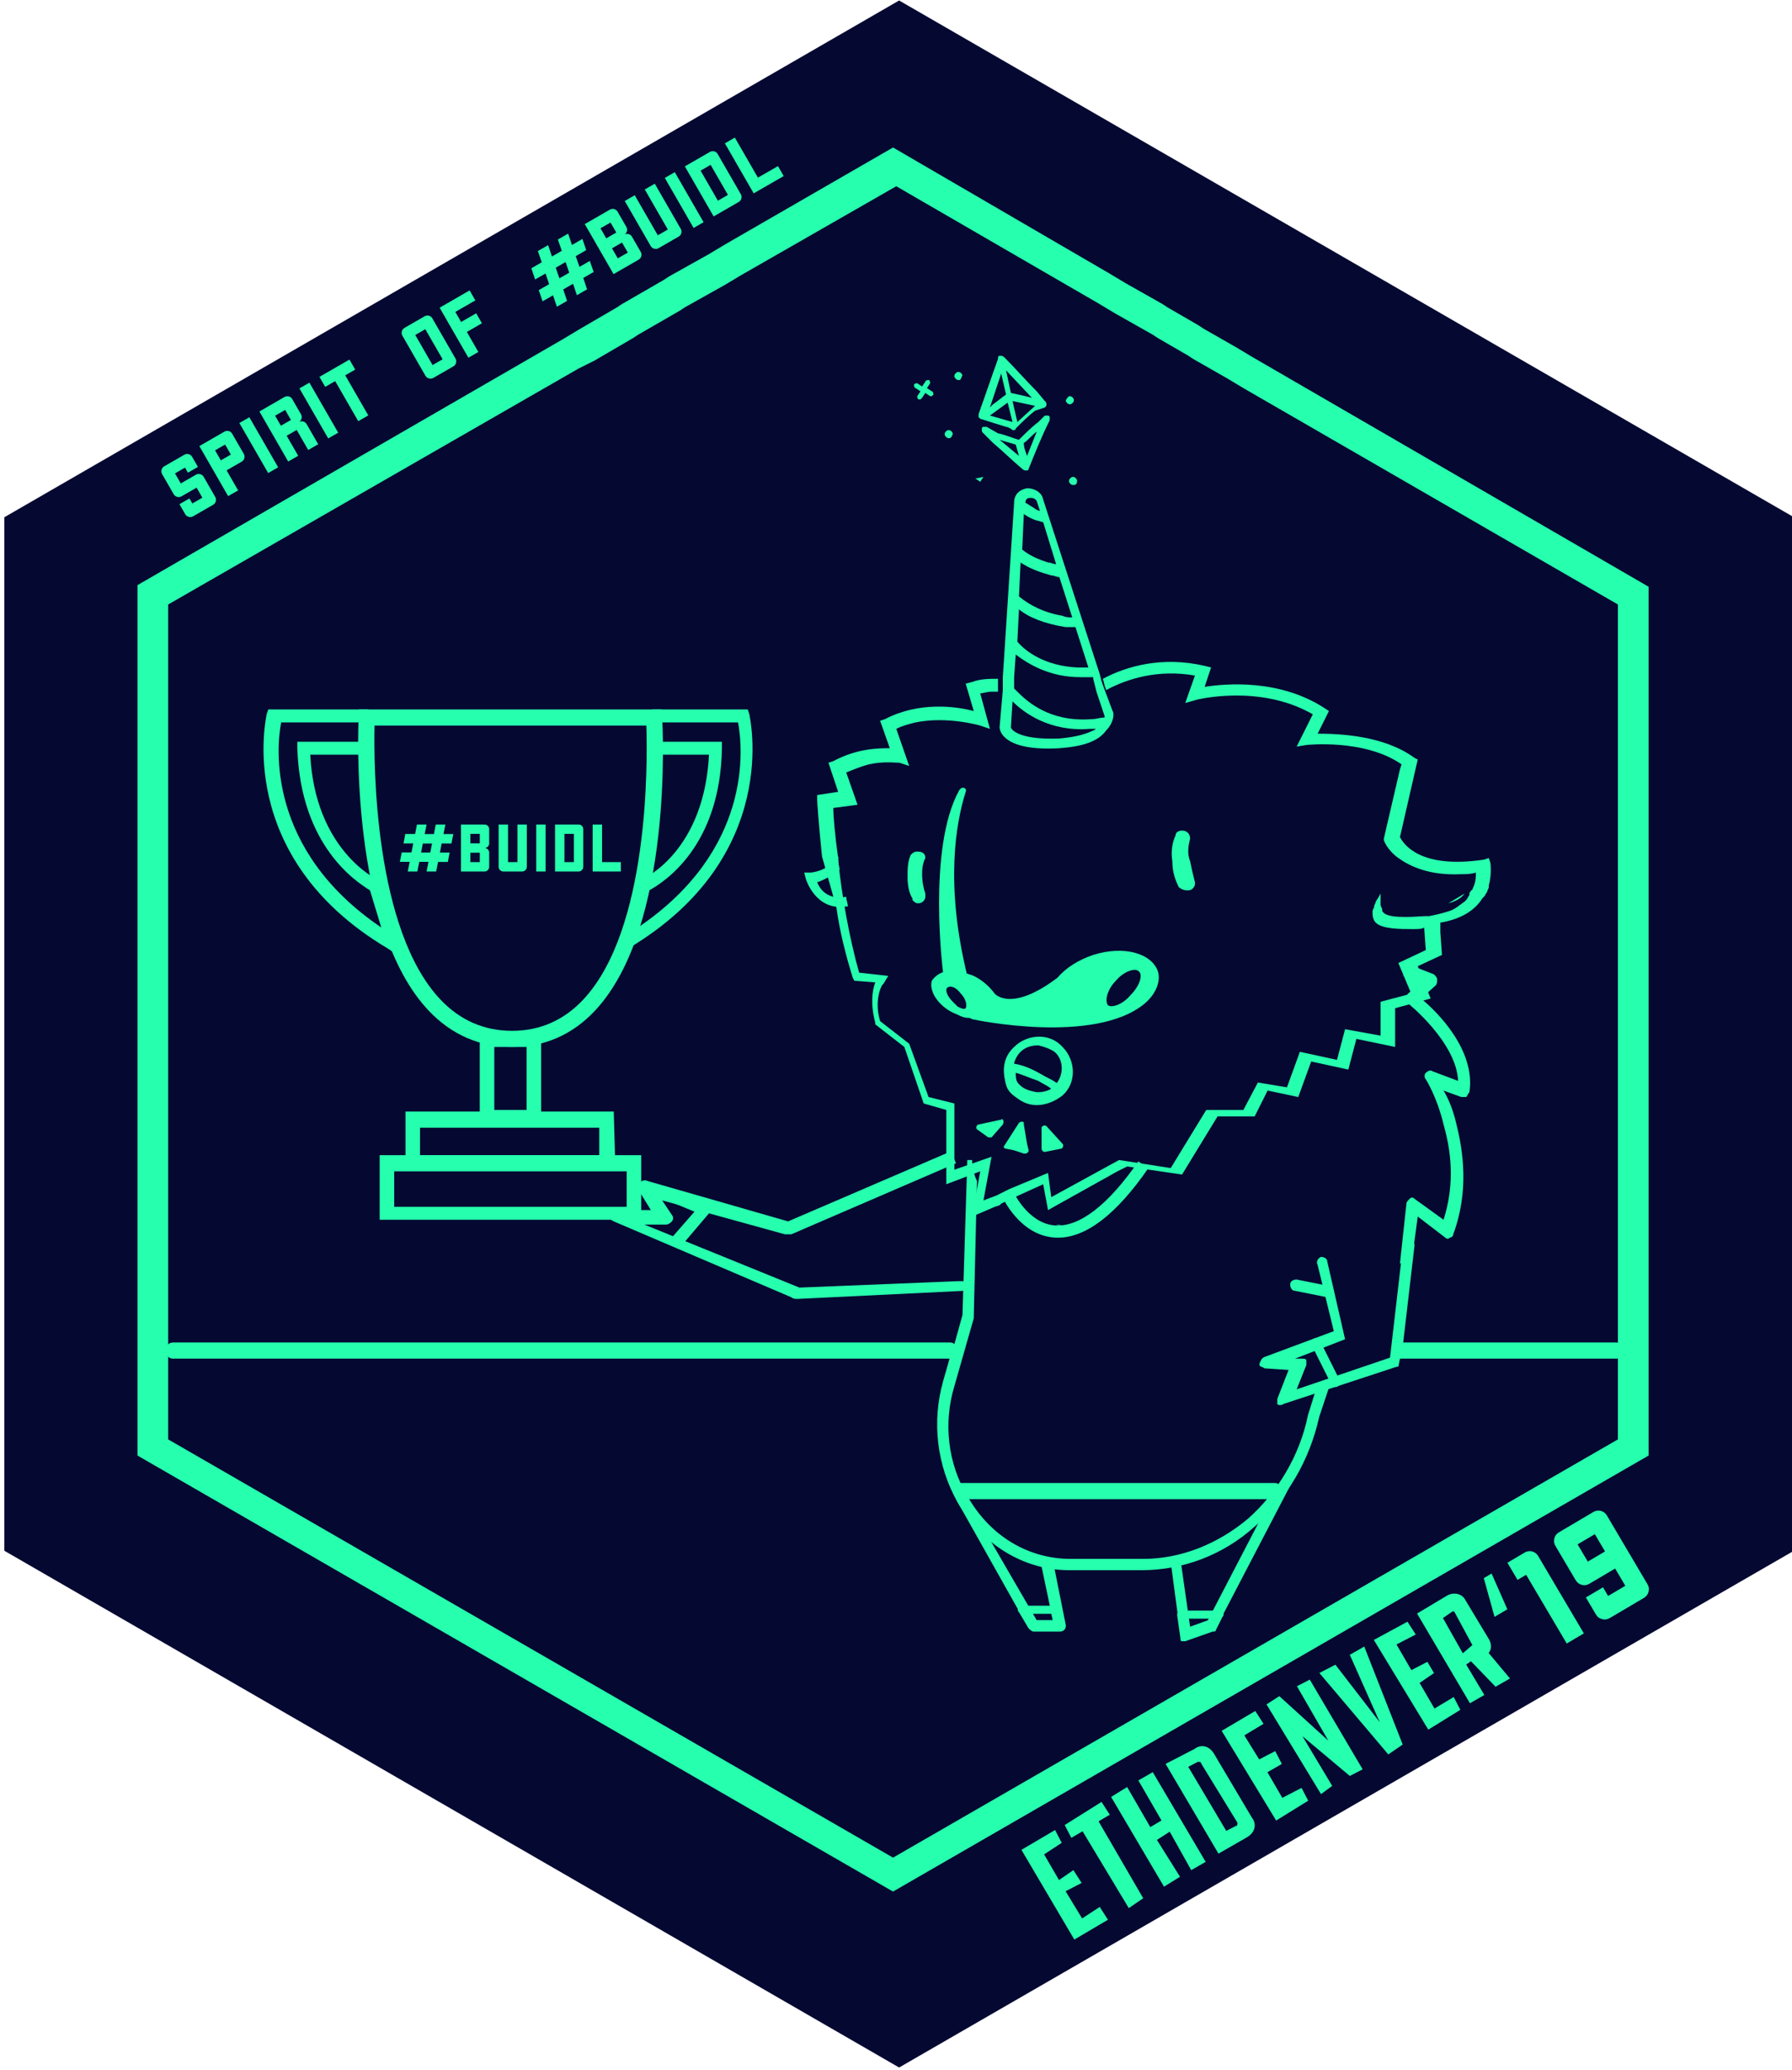 <svg enable-background="new 0 0 111 128.167" viewBox="0 0 111 128.167" xmlns="http://www.w3.org/2000/svg"><path d="m111.119 96.029-55.426 32-55.424-32v-63.999l55.424-32 55.426 32z" fill="#050932"/><g fill="#26ffad"><path d="m46.417 44.233-.1-.3h-5.9c-.1.3-.2.5-.3.8h5.6c.3 1.6.9 7.9-6.2 12.7l.7-2.3c.9-.5 4.4-2.7 4.5-8.8v-.4h-4.6v.8h3.8c-.3 5.9-3.9 7.6-4.1 7.7l-.2.1-1.5 4.8.8-.6c9.6-5.7 7.5-14.4 7.5-14.5z"/><path d="m23.317 54.433s-3.8-1.8-4.1-7.7h3.8v-.8h-4.6v.4c.2 6.1 3.7 8.3 4.5 8.8l.7 2.3c-7.1-4.8-6.5-11.2-6.2-12.7h5.5c0-.2 0-.4 0-.6 0-.1-.1-.2-.1-.2h-6.2l-.1.3c0 .1-2.1 8.8 7.5 14.5l.9.6-1.5-4.8z"/><path d="m77.617 22.133-1-.6-2.1-1.2-.3-.2-1.9-1.1-.3-.2-2.3-1.3-1-.6-13.4-7.8-10.4 6-1 .6-2.5 1.4-.3.2-2.6 1.5-.3.2-2.4 1.4-1 .6-26.3 15.2v53.9l46.8 27 46.8-27v-53.8zm22.6 67-44.9 25.9-44.9-25.9v-51.7l25.4-14.6 1-.5 2.4-1.4.3-.2 2.6-1.5.3-.2 2.5-1.4 1-.6 9.6-5.5 12.6 7.3 1 .6 2.3 1.3.3.2 1.9 1.1.3.2 2.1 1.2 1 .6 23.2 13.4z"/><path d="m33.517 69.733h-3.8v-5.7h3.8zm-2.9-1h2v-3.9h-2z"/><path d="m38.117 72.333h-13v-3.5h12.9zm-12.1-.8h11.1v-1.7h-11.1z"/><path d="m39.717 75.533h-16.2v-4h16.2zm-15.3-.8h14.4v-2.2h-14.4z"/><path d="m59.417 79.333-9.9.4-9.6-3.9h1.3c.2 0 .3-.1.4-.2s.1-.3 0-.4l-.6-.9 7.6 2.1h.4l10.2-4.4c-.1-.2-.2-.5-.3-.7h-.1l-10 4.3-8.7-2.5c-.2-.1-.4 0-.5.1s-.2.3-.1.4l.8 1.3h-2.1c-.2 0-.4.1-.4.3-.1.2 0 .3.2.4l11 4.7c.1.1.3.1.3.1h.1l10.3-.5c.3 0 .1-.4.1-.6.1.1.4 0-.4 0z"/><path d="m43.817 74.633-2-.8v.7l1.2.5-1.4 1.6-.5-.3c-.1.1-.2.3-.3.4l.8.3c0 .1.2.1.3.1h.1.2l1.7-2c.1-.1.1-.2.1-.3-0-.1-.1-.2-.2-.2z"/><path d="m81.517 86.033-.5 1.6c-.5 2.5-1.9 4.8-3.7 6.4-1.9 1.6-4.2 2.5-6.5 2.5h-4.5c-2.6 0-5-1.4-6.4-3.9-1.2-2-1.5-4.5-.8-6.8l1.2-4.2v-.1l.2-8.4c-.2-.4-.3-.9-.3-1.3h-.1c-.1 0-.1 0-.2 0l-.3 9.6-.5 1.8c-.1-.1-.2-.1-.3-.1h-48.1c-.6 0-.6 1 0 1h48.1l-.4 1.4c-.7 2.5-.4 5.2.9 7.5 1.5 2.6 4.1 4.2 6.9 4.2h4.5c2.5 0 5-.9 7-2.7 2-1.7 3.4-4.1 4-6.8l.6-1.8c-.2 0-.5.1-.8.1z"/><path d="m88.017 61.833.9-.8c.1-.1.1-.2.1-.4 0-.1-.1-.2-.2-.3l-1.8-.7c0 .3 0 .5-.1.8l1.1.4-.8.7c-.1.1-.1.2-.1.3s.1.2.1.3c0 0 3 2.4 3.1 4.8l-1.6-.6c-.1-.1-.3 0-.4.1s-.1.3 0 .4c0 0 .7 1.1 1.1 2.8.6 2.1.6 4 0 5.9l-1.8-1.3c-.1-.1-.2-.1-.3 0s-.2.2-.2.3l-.4 3.7h.1c.2 0 .4 0 .6.1l.4-3 1.7 1.3c.1.1.2.1.3 0 .1 0 .2-.1.2-.2 1-2.7.6-5.2.2-6.8-.2-.9-.5-1.6-.8-2.1l1.1.4h.3c.1-.1.1-.2.2-.3.4-2.6-2-5-3-5.8z"/><path d="m100.117 83.133h-13.2l.7-6c0-.2-.1-.4-.3-.4s-.4.1-.4.3l-.8 6.9-.1.7h.6l.1-.5h.1 13.3c.7 0 .7-1 0-1z"/><path d="m82.717 82.833c.2-.1.4.1.6.1l-1.1-4.8c0-.2-.2-.3-.4-.3-.2.1-.3.3-.2.5z"/><path d="m80.317 86.033.6-1.5c0-.1 0-.2 0-.3s-.2-.1-.3-.1h-.4l3.1-1.2c-.2-.1-.5-.3-.7-.5l-4.3 1.6c-.2.1-.2.2-.3.4v.1c0 .1.2.1.3.2l1.5.1-.7 1.8v.3c0 .1.3.1.4 0l7-2.3c-.1-.2-.2-.4-.3-.6z"/><path d="m82.217 80.333c-.1 0-.1 0 0 0l-2-.4c-.2 0-.3-.2-.3-.4s.2-.3.4-.3l2 .4c.2 0 .3.2.3.4-.1.1-.3.3-.4.3"/><path d="m64.417 96.533.8 3.8h-1l-3.6-6.2.1.1s0 0 0-.1c-.1-.1-.1-.1-.1-.2-.2-.2-.4-.5-.5-.7-.1-.1-.1-.2-.1-.3h-.1c-.1-.1-.3-.1-.4.1-.1.1-.3-.3-.3-.2l4.5 8c.1.1.2.2.3.2h1.6c.1 0 .2 0 .3-.1s.1-.2.1-.3l-.8-4c-.4 0-.6-.1-.8-.1z"/><path d="m65.417 91.833h-6.1c-.6 0-.3 1 .3 1h19.1l-3.9 7.5-1.1.4-.6-4.2c-.2.1-.4.2-.6.2l.6 4.5c0 .1.1.2.2.2h.2.1l1.6-.6c.1 0 .1-.1.2-.2l4.9-9.4c0 .1-.1-.1-.3-.2s-.3 0-.3.1l-.5.8c-.1-.1-.2-.1-.3-.1h-12.5"/><path d="m66.217 75.933c-.1 0-.1 0-.2 0-.2 0-.4 0-.6-.1"/><path d="m65.617 100.933h-1.6c-.1 0-.2-.1-.3-.1l-.6-1c-.1-.1-.1-.2 0-.3s.2-.1.3-.1h2c.1 0 .3.1.3.2l.2 1c0 .1 0 .2-.1.2 0 .1-.1.1-.2.1m-1.5-.6h1.1l-.1-.4h-1.2z"/><path d="m73.417 101.633c-.1 0-.1 0-.2 0s-.1-.1-.1-.2l-.2-1.4c0-.1 0-.2.1-.2.1-.1.1-.1.2-.1h2.2c.1 0 .2.1.3.1.1.1.1.2 0 .3l-.4.8c0 .1-.1.1-.2.1l-1.7.6c.1 0 .1 0 0 0m.2-1.4.1.7 1.1-.4.1-.3z"/><path d="m68.119 118.084-1.09.715-1.023-1.686.993-.513-.511-.793-.892.612-.922-1.588 1.09-.715-.411-.794-2.083 1.228 3.276 5.556 2.083-1.228z"/><path d="m69.92 118.159.892-.612-2.765-4.763.695-.409-.511-.793-2.281 1.431.411.794.695-.409z"/><path d="m74.681 115.295-3.276-5.556-.893.512 1.434 2.481-.695.409-1.434-2.481-.992.614 3.276 5.556.992-.613-1.431-2.281.793-.511 1.332 2.382z"/><path d="m72.199 109.228 3.276 5.556 1.786-1.024c.496-.307.589-.808.284-1.204l-2.354-3.969c-.307-.496-.808-.589-1.204-.284zm4.45 3.64c.001.1.003.2-.097.201l-.596.308-2.354-3.969.596-.308c.1-.001.2-.003.201.097z"/><path d="m78.266 106.745-.511-.793-2.083 1.228 3.376 5.555 1.984-1.227-.411-.794-1.192.616-.922-1.588.893-.512-.411-.794-.993.513-.92-1.488z"/><path d="m82.281 107.791-3.038-2.759-.793.511 3.376 5.555.693-.509-1.842-3.075 2.933 2.461.795-.411-3.276-5.556-.794.411z"/><path d="m83.609 102.473 1.857 4.175-2.748-3.563-.993.513 4.269 5.043.892-.612-2.382-6.068z"/><path d="m88.472 107.107 1.984-1.227-.411-.794-1.19.716-.922-1.588.892-.612-.409-.695-.993.513-.922-1.588 1.192-.616-.511-.793-2.085 1.128z"/><path d="m92.208 102.356c.197-.203.192-.603-.012-.9l-1.432-2.381c-.205-.397-.707-.49-1.104-.285l-1.885 1.126 3.276 5.556.893-.512-1.126-1.885.297-.204 1.522 1.579.893-.512zm-1.007-.486-.593.508-1.23-2.183.595-.408.1-.001z"/><path d="m50.617 54.633c.6-.2 1-.5 1.4-.8-.1-.3-.1-.5-.1-.8-.3.4-.8.9-1.7 1h-.4l.1.4s.6 2 2.5 1.7h.1c0-.2-.1-.4-.1-.6-1.1.2-1.6-.4-1.8-.9z"/><path d="m50.617 54.633c.1.2.2.4.4.5-.2-.1-.3-.3-.4-.5"/><path d="m82.917 85.333-1.1-2.2c-.3-.5-.8-.2-.5.3l1.1 2.2c.2.5.8.2.5-.3z"/><path d="m51.817 56.233c.2 1.5.6 3 1 4.3l.1.2 1.3.1c-.2.5-.3 1.4 0 2.5v.1l1.8 1.4 1.2 3.5 1.4.4v4.6l2.1-.8-.5 2.8 1.4-.6.3-.1.1-.1.4-.2 2.2-1 .3 1.6 4.3-2.4.6-.3 3.4.5 2.2-3.6h2.3l.8-1.6 1.9.4.8-2.2 2.3.5.5-1.9 2.4.5v-2.4l2.2-.6-.8-2 1.5-.7-.1-1.4v-.6c1.2-.2 2.1-.7 2.6-1.5l.1-.1c.1-.1.1-.2.2-.3 0-.1.1-.2.1-.3v-.1c.2-.7.1-1.4.1-1.4l-.1-.3-.3.1c-4 .6-5-1-5.2-1.4l1.1-4.8-.2-.1c-1.9-1.4-4.7-1.5-6-1.5l.7-1.4-.3-.2c-2.8-1.8-6.1-1.5-7.4-1.3l.4-1.2-.4-.1c-2.6-.6-4.8 0-6.3.8l.1.4.1.3c1.3-.7 3.2-1.3 5.5-.9l-.6 1.7.7-.2s3.9-1 7.2.9l-1 2 .6-.1s3.6-.4 5.9 1.2l-.1.3-1 4.3v.1s.2.6.9 1.1 1.9 1.1 3.9 1c.3 0 .6 0 .9-.1 0 .3 0 .6-.2 1 0 0 0 .1-.1.1 0 .1-.1.1-.1.2v.1c-.1.1-.1.2-.2.3 0 0 0 0-.1.1-.3.2-.6.5-1 .6-.3.1-.7.2-1.2.3h-.3c-.2 0-2.1.2-2.5-.2-.1-.1-.1-.1-.1-.2s-.1-.2-.1-.3 0-.2 0-.3c0-.2 0-.4 0-.4s-.1.2-.3.5c0 .1-.1.2-.1.3s-.1.2-.1.3c0 .2 0 .5.2.7.4.4 1.5.4 2.3.4.3 0 .6 0 .7-.1l.1 1.4-1.7.8.8 1.9-1.9.5v2.1l-2.2-.4-.5 1.9-2.3-.5-.8 2.2-1.8-.3-.9 1.7h-1-1.3l-2.2 3.6-3.2-.5-4.2 2.3-.2-1.5-2.4 1-.4.2-.4.2-.8.3.5-2.7-2.3.8v-4.1l-1.6-.4-1.2-3.3-1.8-1.4c-.4-1.3.1-2.3.2-2.3l.3-.5-1.8-.2c-.6-2.1-1.1-4.9-1.3-7 0-.1 0-.1.1-.1h-.1c-.2-1.4-.3-2.6-.3-3.1l1.5-.2-.7-2c.5-.2 1-.4 1.4-.5.9-.2 1.6-.1 1.9-.1l.6.2-.8-2.3c.4-.2.8-.3 1.2-.4 2-.4 4 .2 4 .2l.6.2-.6-2.2c.2 0 .4-.1.7-.1h.4v-.4c-.1 0-.2 0-.3 0h.3v-.4c-.5 0-1.1 0-1.6.2l-.4.1.5 1.7c-1.1-.3-3.4-.6-5.5.5l-.3.1.6 1.7c-.7 0-2 0-3.5.8l-.3.1.6 1.8-1.3.2v.3c0 .1.1 1.6.3 3.5z"/><path d="m57.317 53.133c0-.3-.2-.4-.5-.4-.2 0-.3.1-.4.2-.2.4-.2.9-.2 1.4s.1 1 .3 1.3v.1c.1.1.2.2.3.2h.1c.2 0 .4-.2.4-.4 0 0 0 0 0-.1 0 0 0 0 0-.1-.1-.3-.2-.7-.2-1.2 0-.2 0-.6.2-1z"/><path d="m73.717 51.933c0-.3-.2-.5-.5-.5-.2 0-.4.1-.4.3-.2.4-.3 1-.2 1.6 0 .7.2 1.2.4 1.6.1.1.3.2.5.2h.1c.2 0 .4-.2.4-.4v-.1c-.1-.4-.2-.8-.3-1.3-.2-.5-.1-1 0-1.4z"/><path d="m92.017 54.733c0-.1 0 0 0 0z"/><path d="m60.117 75.233 1.4-.6z"/><path d="m64.517 71.133c0 .1.1.2.2.2l1-.2c.1 0 .2-.2.1-.3l-1-1.1c-.1-.1-.3 0-.3.1"/><path d="m90.717 55.333-1 .6c.4-.1.8-.3 1-.6z"/><path d="m63.117 69.533-.9 1.4c-.1.1 0 .2.1.2l.5.1.3.1.3.1h.1c.1 0 .2-.1.2-.2l-.1-.4-.1-.6-.1-.6v-.1c0-.1-.2-.1-.3 0z"/><path d="m62.017 69.333-1.4.3c-.1 0-.2.2-.1.3l.7.5h.2l.7-.8c.1-.2 0-.4-.1-.3z"/><path d="m59.817 49.033c.1-.2-.2-.4-.4-.1-2 3.6-1 11.3-1 11.3.4 0 1 0 1.5.2-1.4-5.7-.7-9.5-.1-11.4z"/><path d="m68.917 44.033-.3-.8-.3-.8-.1-.3-.1-.4-3.5-10.8c-.1-.5-.6-.7-1-.7-.5.1-.8.4-.8.9l-.7 10.8v.4.4l-.2 2.3c0 .2.2 1.5 3.7 1.3 1.4-.1 2.4-.4 2.9-1.1.5-.5.5-1.1.4-1.2zm-3.3 1.7c-2.6.1-3-.6-3-.7l.1-1.6c.7.7 2.3 1.9 4.8 1.7h.2.2c-.1 0-.1.1-.2.1-.4.2-1 .4-2.1.5zm-2.1-14.6c0-.2.1-.3.3-.3.1 0 .3 0 .4.2l.2.6c-.1 0-.3-.1-.4-.2-.2-.1-.3-.2-.5-.3zm.7 1.1c.1 0 .3.1.4.1l.8 2.6c-.2 0-.3-.1-.5-.1-.6-.2-1.1-.4-1.6-.8l.1-2.2c.3.2.5.3.8.4zm.9 3.4c.2 0 .3.1.5.1l.8 2.5c-.2 0-.4 0-.6-.1-1.2-.2-2.1-.7-2.7-1.2l.1-2.1c.6.4 1.2.6 1.9.8zm.9 3.2h.6l.8 2.5c-.3 0-.5 0-.7 0-2-.1-3.2-1-3.7-1.6l.1-2c.6.5 1.6.9 2.9 1.1zm-3.2 3.1.1-1.4c.8.6 2.1 1.4 4 1.4h.5.3v.1l.1.4.1.4.5 1.5v.1c-.3 0-.5.1-.8.1-2.6.2-4-1.1-4.6-1.7-.1-.1-.2-.2-.2-.2v-.1-.6z"/><path d="m59.317 62.833c.2.1.4.2.7.2.1 0 .2.1.3.1 0 0 7.5 1.6 10.6-1 .7-.6 1-1.4.8-2-.4-1.1-2.1-1.6-4-1-.9.3-1.7.8-2.2 1.4-2.9 2.2-3.9 1-3.9 1-.3-.4-.7-.8-1.3-1.1-.5-.2-1-.3-1.5-.3s-.9.3-1.1.6c-.2.7.5 1.7 1.6 2.1zm9.8-2.1c.5-.6 1.2-.8 1.4-.6.3.2.1.9-.5 1.5-.5.6-1.2.8-1.4.6-.2-.3 0-1 .5-1.5zm-10.4.4c.2-.1.5 0 .8.4.3.3.4.7.3.9-.1.1-.3 0-.5-.1-.1-.1-.2-.2-.3-.3-.4-.4-.5-.8-.3-.9z"/><path d="m64.217 68.333c-.9-.1-1.5-.4-1.8-.9-.2-.4-.2-.9-.2-1s0-.2.1-.4c0-.2.2-.3.3-.2.7.1 1.2.3 1.9.7.5.3.9.4 1.2.8.1.1.1.3 0 .4s-.2.3-.4.3c-.3.3-.8.3-1.1.3zm-1.3-1.9c0 .2 0 .4.1.6.2.3.6.5 1.2.6v.3-.3c.2 0 .5 0 .9-.2-.2-.2-.5-.3-.8-.5-.6-.2-1-.4-1.4-.5z"/><path d="m64.217 68.433c-.5 0-1-.2-1.4-.6-.8-.8-.9-2.2 0-3 .8-.8 2.2-.9 3 0 .8.8.9 2.2 0 3-.5.4-1.1.6-1.6.6zm.1-3.7c-.4 0-.8.1-1.1.4-.6.6-.6 1.6 0 2.1.6.6 1.6.6 2.1 0 .6-.6.6-1.6 0-2.1-.3-.2-.6-.3-1-.4z"/><path d="m64.117 25.133-1.1 1-.3-1.3zm-.2-.5c-.4-.1-.8-.2-1.3-.3-.1-.5-.2-.9-.3-1.4zm-2.6 1.1 1.1-.8.3 1.2zm.7-2.6c.1.4.2.9.3 1.3-.3.2-.5.4-.8.6l-.2.2zm2.7 2.1c.1-.1.1-.1.1-.2s0-.1-.1-.2l-.5-.6c-.7-.7-1.3-1.4-2-2.1 0 0-.1-.1-.2-.1h-.1c-.1 0-.1.1-.1.2-.4 1.1-.8 2.3-1.2 3.4v.2s.1.1.1.1l1.6.5c.1 0 .3.1.4.2h.1s.1 0 .1-.1c.4-.4.8-.8 1.2-1.1z"/><path d="m63.417 27.433c.3-.2.5-.5.8-.7l-.6 1.5c-.1-.3-.2-.5-.2-.8m-1.5-.2c.3.1.7.2 1 .3l.2.7zm-.8-.8s-.1 0-.2 0-.1.1-.1.2 0 .1.1.2.1.1.2.2l.4.4c.6.5 1.2 1.1 1.8 1.6 0 0 .1.1.2.1h.1c.1 0 .1-.1.1-.1.4-1 .8-2 1.3-3 0 0 0-.1 0-.2s-.1-.1-.2-.1-.1 0-.2.1l-.1.1-.2.2c-.4.3-.8.7-1.2 1.1-.4-.1-.8-.3-1.3-.4z"/><path d="m58.817 27.133c-.1 0-.2 0-.3-.2 0-.1 0-.2.2-.3.1 0 .2 0 .3.2-0.0.1-.1.3-.2.3"/><path d="m66.517 30.033c-.1 0-.2 0-.3-.2 0-.1 0-.2.2-.3.1 0 .2 0 .3.2 0.0.1 0.0.3-.2.3"/><path d="m67.217 28.033.1-.3"/><path d="m57.017 24.233-.3-.2c-.1 0-.1-.2-.1-.2 0-.1.2-.1.2-.1l.3.2.2-.3c0-.1.2-.1.2-.1.1 0 .1.2.1.2l-.2.3.3.2c.1 0 .1.2.1.2l-.1.1h-.1l-.3-.2-.2.3-.1.1h-.1c-.1 0-.1-.2-.1-.2z"/><path d="m60.417 29.633.3.2.2-.3"/><path d="m59.417 23.533c-.1 0-.2 0-.3-.2 0-.1 0-.2.2-.3.1 0 .2 0 .3.2-.1.2-.1.3-.2.3"/><path d="m66.217 24.533c.1 0 .2 0 .3.2 0 .1 0 .2-.2.3-.1 0-.2 0-.3-.2-0-.1.1-.2.2-.3"/><path d="m65.531 76.643c-.098 0-.194-.005-.291-.014-2.1-.196-3.123-2.447-3.166-2.543l.685-.306c.009.019.893 1.95 2.555 2.103 1.511.134 3.306-1.232 5.194-3.963l.617.426c-1.973 2.854-3.853 4.297-5.595 4.297z"/><path d="m31.716 64.833c-2.006 0-3.738-.753-5.149-2.236-4.943-5.198-4.377-17.661-4.35-18.189l.023-.475h18.746l.028.47c.032.528.724 12.995-4.17 18.193-1.397 1.484-3.123 2.237-5.129 2.237zm-8.516-19.9c-.053 2.334-.037 12.634 4.092 16.975 1.215 1.277 2.703 1.925 4.424 1.925 1.719 0 3.199-.646 4.4-1.922 4.091-4.344 3.996-14.654 3.92-16.977z"/><g enable-background="new"><path d="m27.355 52.234c-.023.123-.06.31-.106.56h.601c-.024.129-.06.322-.111.58-.134 0-.335 0-.604 0-.026.132-.066.329-.119.593-.132 0-.329 0-.592 0 .026-.132.065-.33.118-.597-.129 0-.32 0-.572 0-.026.135-.066.333-.119.597-.132 0-.329 0-.592 0 .026-.132.065-.33.118-.597-.137 0-.34 0-.608 0 .026-.129.065-.323.115-.584h.604c.024-.124.06-.31.11-.557-.134 0-.335 0-.604 0 .026-.129.065-.324.114-.585h.605c.023-.132.061-.328.114-.588h.597c-.026.131-.066.329-.119.592h.573c.023-.132.061-.329.114-.592h.597c-.026.131-.066.329-.119.592h.608c-.026.129-.065.324-.114.585-.135 0-.337 0-.609 0zm-.593 0c-.126 0-.316 0-.572 0-.023.123-.06.31-.106.557h.568c.024-.124.06-.31.11-.557z"/><path d="m30.012 52.51c.079 0 .147.028.206.087.055.055.083.123.083.205v.873c0 .081-.028.149-.083.205-.059.058-.127.087-.206.087-.194 0-.486 0-.876 0-.129 0-.323 0-.581 0 0-.129 0-.322 0-.58 0-.132 0-.327 0-.585 0-.129 0-.322 0-.58 0-.066 0-.147 0-.245s0-.211 0-.34 0-.322 0-.58h.581.876c.079 0 .147.027.206.082.055.059.083.127.083.206v.877c0 .078-.028.147-.083.205-.059.055-.127.083-.206.083zm-.876-.288h.584c0-.024 0-.059 0-.103 0-.107 0-.269 0-.481-.129 0-.323 0-.584 0zm0 1.165h.584c0-.024 0-.059 0-.103 0-.107 0-.269 0-.481-.129 0-.323 0-.584 0z"/><path d="m32.632 51.057v2.618c0 .081-.028.149-.083.205-.059.058-.127.087-.206.087-.26 0-.648 0-1.164 0-.082 0-.15-.029-.206-.087-.058-.056-.087-.124-.087-.205 0-.29 0-.653 0-1.09 0-.438 0-.947 0-1.528h.581v2.33h.584c0-.519 0-1.296 0-2.33.129-0.0.322-0.0.581-0z"/><path d="m33.215 51.057h.581v2.184.727c-.095 0-.288 0-.581 0 0-.242 0-.606 0-1.09s0-1.092 0-1.82z"/><path d="m36.127 51.345v2.33c0 .081-.028.149-.083.205-.059.058-.127.087-.206.087-.194 0-.486 0-.876 0-.064 0-.159 0-.288 0-.066 0-.164 0-.293 0 0-.324 0-.728 0-1.213 0-.484 0-1.05 0-1.697h.51.071.876c.079 0 .147.027.206.082.055.059.083.127.083.206zm-1.165 2.042h.584c0-.026 0-.065 0-.115 0-.363 0-.908 0-1.635-.129 0-.323 0-.584 0v.873z"/><path d="m38.457 53.387v.58c-.582 0-.971 0-1.165 0-.216 0-.361 0-.435 0-.074 0-.122 0-.146 0 0-.73 0-1.336 0-1.82s0-.848 0-1.09h.581v2.33c.518-0.0.906-0 1.165-0z"/></g><g enable-background="new"><path d="m11.642 29.268c-.041-.07-.101-.175-.18-.311-.138.079-.345.198-.622.358.078.137.198.345.357.622.208-.12.519-.299.934-.538.084-.048.174-.061.27-.037.095.028.166.084.215.167.16.278.398.691.714 1.24.05.087.062.177.038.27-.026.098-.082.17-.166.219-.277.16-.69.398-1.24.714-.087.05-.178.061-.272.033-.096-.023-.168-.079-.219-.166-.079-.137-.197-.343-.355-.618.137-.079.343-.197.617-.355.039.068.1.171.18.311.141-.081.348-.2.623-.358-.081-.141-.201-.348-.358-.622-.208.119-.518.298-.93.535-.087.05-.177.062-.27.037-.098-.026-.17-.082-.221-.169-.079-.137-.179-.31-.298-.517s-.258-.448-.416-.723c-.049-.085-.06-.175-.034-.273.025-.091.081-.164.168-.213.274-.158.689-.397 1.24-.714.084-.048.174-.06.27-.038.095.029.166.084.214.169.081.14.201.347.359.622-.138.079-.344.198-.618.356z"/><path d="m14.382 26.861c.16.276.398.69.715 1.239.05.088.062.178.039.274-.027.095-.083.166-.167.215-.208.119-.519.298-.934.537.158.274.397.689.714 1.24-.137.079-.344.198-.618.356-.078-.138-.178-.31-.298-.518-.117-.204-.257-.445-.416-.723-.079-.138-.197-.344-.356-.618-.08-.14-.199-.347-.357-.622-.079-.137-.197-.343-.356-.618.138-.079.344-.198.618-.356.208-.119.519-.298.934-.537.084-.049.174-.06.269-.038.096.029.166.084.215.169zm-.703 1.647c.141-.081.348-.2.622-.358-.014-.024-.034-.061-.062-.109-.066-.115-.165-.286-.295-.513-.138.079-.345.199-.622.358.078.137.198.345.357.622z"/><path d="m14.827 26.195c.103-.06.31-.179.618-.356.223.387.669 1.162 1.339 2.325.074.128.223.387.445.773-.101.059-.307.177-.618.356-.198-.345-.446-.775-.743-1.291-.297-.515-.643-1.117-1.041-1.808z"/><path d="m18.509 26.134c.084-.048.175-.059.272-.033.093.025.164.081.215.168.157.274.397.689.714 1.24-.138.08-.344.198-.618.356-.158-.275-.396-.689-.714-1.24-.138.079-.345.199-.622.358.157.274.397.689.714 1.24-.138.079-.344.198-.618.356-.158-.275-.396-.689-.714-1.24-.08-.138-.197-.344-.356-.618-.079-.138-.179-.31-.298-.518-.119-.207-.258-.447-.416-.723.137-.079.344-.198.618-.356.207-.119.519-.298.933-.538.084-.048.174-.06.27-.038.095.028.166.084.215.169.119.207.298.518.537.933.049.084.06.174.038.27-.028.094-.084.165-.168.213zm-.488-.128c-.015-.024-.034-.061-.062-.109-.066-.115-.165-.286-.296-.513-.137.079-.345.199-.622.358.079.137.198.345.358.622.14-.081.348-.2.622-.358z"/><path d="m18.547 24.052c.103-.06.31-.178.618-.356.223.387.669 1.162 1.339 2.325.074.128.223.387.445.773-.102.059-.308.177-.618.356-.198-.345-.446-.775-.743-1.291-.297-.515-.643-1.117-1.041-1.808z"/><path d="m22.002 22.886c-.274.158-.48.277-.618.356.715 1.241 1.191 2.068 1.429 2.481-.311.179-.519.298-.622.358-.714-1.239-1.19-2.065-1.429-2.481-.308.177-.515.296-.618.355-.089-.154-.163-.283-.223-.387s-.103-.181-.133-.231c.93-.536 1.55-.892 1.857-1.07.159.275.278.481.357.618z"/><path d="m26.783 19.719c.317.552.794 1.379 1.428 2.479.051.087.064.177.038.27-.026.098-.082.17-.166.219-.277.16-.69.398-1.24.714-.086.05-.177.062-.271.033-.096-.023-.169-.079-.22-.166-.119-.207-.298-.518-.537-.933-.098-.171-.221-.384-.367-.639-.15-.261-.324-.564-.523-.908-.049-.085-.06-.175-.033-.273.025-.091.081-.164.168-.214.274-.158.688-.396 1.24-.714.084-.048.174-.06.269-.038.095.029.166.084.215.169zm.012 2.887c.14-.081.348-.2.622-.358-.016-.027-.039-.068-.07-.122-.223-.387-.557-.967-1.002-1.74-.138.079-.346.199-.623.358.119.207.299.517.535.929.119.208.299.52.538.934z"/><path d="m29.631 21.796c-.274.158-.481.276-.618.355-.158-.275-.277-.48-.355-.618-.16-.277-.279-.484-.358-.622-.158-.274-.276-.48-.356-.618-.078-.138-.148-.258-.208-.361-.061-.106-.11-.193-.149-.261-.158-.274-.277-.48-.356-.618.274-.158.48-.277.618-.355.552-.318.965-.556 1.24-.715.158.275.276.481.355.618-.549.317-.963.555-1.24.715.18.311.299.519.358.622.465-.268.776-.447.933-.538.179.309.297.515.357.618-.466.268-.777.447-.934.538.179.31.298.519.358.622.157.274.276.48.355.618z"/><path d="m35.663 15.863c.051.146.128.367.231.663.144-.083.356-.205.64-.368.054.151.133.38.238.685-.143.083-.357.206-.644.371.053.156.132.391.237.703-.141.081-.351.202-.631.363-.053-.157-.133-.393-.239-.708-.137.079-.34.196-.609.351.054.159.134.395.239.708-.141.081-.351.202-.631.363-.053-.157-.133-.393-.239-.708-.145.084-.361.208-.647.373-.051-.154-.13-.384-.236-.692.144-.083.357-.206.644-.371-.051-.146-.125-.366-.225-.661-.143.083-.357.206-.643.371-.051-.154-.13-.384-.236-.692.143-.082.357-.206.644-.371-.056-.154-.136-.386-.239-.697.14-.081.352-.203.635-.366.053.157.132.391.237.704.134-.078.338-.195.609-.351-.056-.155-.136-.389-.241-.701.14-.081.352-.203.635-.365.053.156.131.391.237.703.143-.082.358-.206.647-.373.051.153.129.385.235.692-.143.082-.358.207-.647.373zm-.631.363c-.134.077-.337.194-.609.351.052.146.127.365.229.658.135-.077.336-.193.606-.349-.051-.146-.125-.366-.225-.66z"/><path d="m38.663 14.528c.084-.048.174-.059.272-.033.093.026.164.081.214.168.12.208.298.518.535.929.05.087.062.177.038.27-.026.098-.082.17-.166.219-.207.119-.519.298-.934.538-.137.079-.343.197-.617.355-.079-.138-.198-.344-.355-.618-.082-.141-.201-.348-.359-.622-.079-.138-.197-.344-.355-.618-.04-.069-.09-.156-.15-.261-.06-.103-.129-.225-.208-.361s-.197-.343-.356-.618c.138-.079.344-.197.619-.355.207-.12.518-.299.933-.538.084-.048.174-.06.27-.038.095.029.166.084.214.169.12.207.299.518.537.933.049.084.061.174.038.27-.027.094-.083.166-.167.214zm-1.111.231c.141-.081.348-.2.623-.358-.015-.024-.035-.061-.062-.109-.066-.115-.166-.286-.296-.513-.138.079-.345.198-.622.358.078.137.198.345.357.622zm.715 1.24c.141-.081.348-.2.623-.358-.016-.025-.036-.061-.064-.109-.066-.114-.165-.285-.296-.513-.137.079-.344.198-.621.358.078.138.197.345.357.622z"/><path d="m40.558 11.376c.356.62.892 1.549 1.605 2.787.051.087.064.177.039.27-.027.098-.082.17-.166.219-.277.16-.691.398-1.24.714-.087.05-.178.062-.272.033-.096-.023-.169-.079-.219-.166-.178-.309-.4-.695-.668-1.16s-.58-1.007-.938-1.627c.138-.079.344-.198.618-.356.316.55.792 1.376 1.429 2.481.141-.081.348-.2.622-.358-.318-.553-.794-1.379-1.429-2.481.138-.079.344-.197.618-.355z"/><path d="m41.18 11.018c.103-.06.31-.179.618-.356.223.387.669 1.162 1.339 2.325.074.128.223.387.445.773-.101.059-.307.177-.618.356-.148-.258-.371-.645-.668-1.16-.297-.516-.669-1.162-1.116-1.938z"/><path d="m44.456 9.541c.317.552.794 1.379 1.428 2.479.051.087.062.177.038.27-.026.098-.082.17-.166.218-.207.12-.519.299-.933.538-.067.039-.17.098-.308.177-.069.041-.173.1-.31.179-.198-.345-.446-.775-.743-1.291-.297-.515-.644-1.117-1.041-1.808.12-.069.301-.173.542-.312.017-.01.042-.024.076-.044.207-.119.519-.298.933-.538.084-.048.174-.06.27-.038.095.028.166.083.215.168zm.012 2.887c.14-.081.348-.2.622-.358-.017-.027-.04-.068-.07-.122-.223-.387-.558-.967-1.003-1.74-.137.079-.345.199-.622.358.119.207.298.517.535.929.119.208.299.519.538.934z"/><path d="m48.188 10.285c.177.309.296.515.355.618-.62.356-1.033.595-1.24.714-.231.133-.385.222-.463.267s-.131.075-.155.09c-.447-.776-.819-1.423-1.116-1.938-.297-.515-.519-.901-.668-1.16.31-.18.517-.298.617-.356.714 1.239 1.19 2.066 1.43 2.481.552-.317.965-.556 1.24-.714z"/></g><path d="m92.392 97.44.976 2.213-.793.469-.666-2.397z"/><g enable-background="new"><path d="m95.278 96.357c.63 1.067 1.573 2.663 2.829 4.789-.236.138-.589.348-1.06.626-.56-.948-1.397-2.366-2.515-4.255-.12.071-.298.176-.533.315-.068-.115-.154-.262-.26-.44-.104-.177-.228-.384-.366-.62.234-.139.589-.348 1.06-.627.149-.088.305-.113.472-.073.163.045.287.141.373.285z"/><path d="m99.293 98.294c.068.116.172.295.316.535.238-.142.595-.353 1.066-.631-.142-.24-.352-.597-.63-1.068-.356.211-.887.525-1.595.942-.147.088-.303.112-.464.071-.169-.044-.297-.14-.385-.289-.138-.235-.314-.532-.524-.887s-.454-.769-.732-1.24c-.086-.144-.108-.301-.063-.468.041-.163.135-.286.284-.374.471-.279 1.18-.698 2.128-1.256.145-.086.299-.11.466-.07.163.046.287.142.373.285.558.948 1.397 2.366 2.513 4.255.088.149.112.303.069.464-.043.169-.137.296-.28.381-.477.281-1.186.7-2.128 1.256-.149.088-.305.109-.47.063-.165-.039-.291-.132-.379-.282-.14-.235-.348-.588-.626-1.06.234-.139.589-.348 1.06-.627zm.126-2.224c-.026-.044-.064-.106-.112-.187-.116-.198-.29-.49-.52-.881-.236.139-.591.35-1.068.631.14.236.35.592.632 1.068.24-.142.595-.352 1.068-.631z"/></g></g></svg>